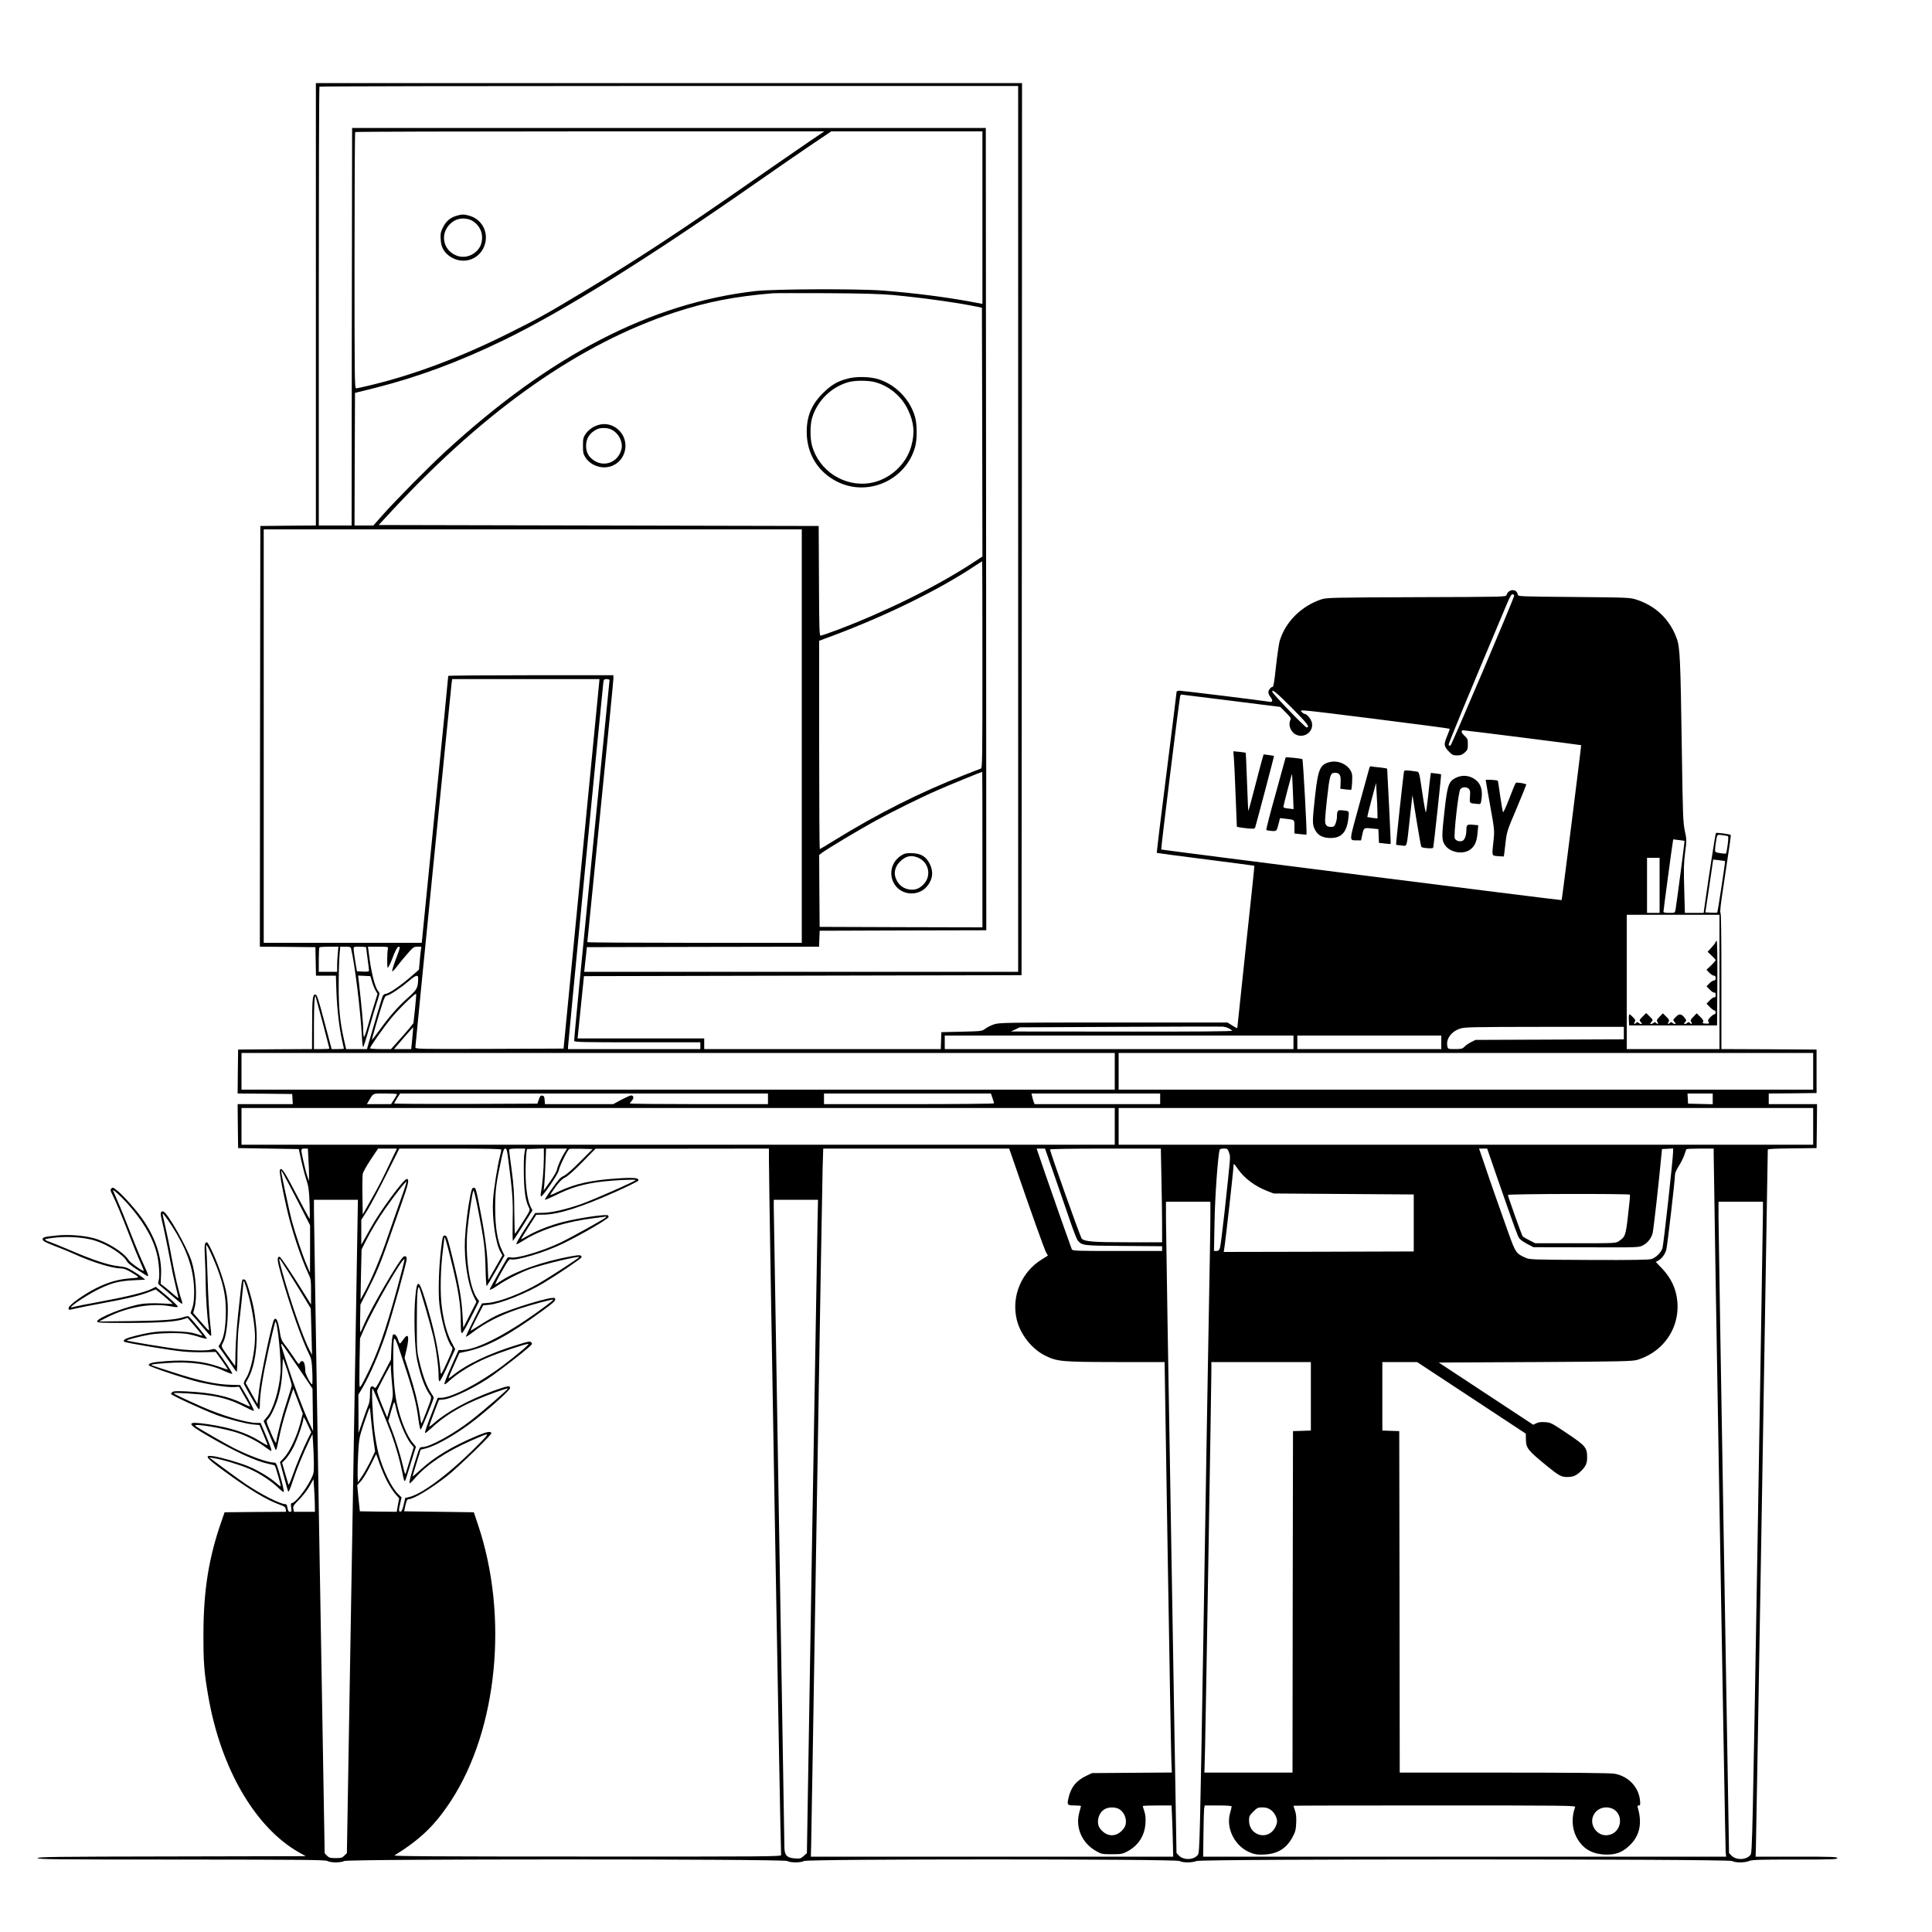 <?xml version="1.0" standalone="no"?>
<!DOCTYPE svg PUBLIC "-//W3C//DTD SVG 20010904//EN"
 "http://www.w3.org/TR/2001/REC-SVG-20010904/DTD/svg10.dtd">
<svg version="1.0" xmlns="http://www.w3.org/2000/svg"
 width="400pt" height="400pt" viewBox="0 0 2000 2000"
 preserveAspectRatio="xMidYMid meet">
<g transform="translate(0,2000) scale(0.1,-0.1)"
fill="#000000" stroke="none">
<path d="M3270 16850 l0 -2290 -287 -2 -288 -3 -3 -2177 -2 -2178 287 -2 288
-3 3 -147 3 -148 103 0 103 0 6 -177 c7 -176 30 -374 61 -506 9 -38 16 -70 16
-73 0 -2 -29 -4 -63 -4 l-64 0 -75 283 c-65 245 -77 282 -94 282 -28 0 -33
-46 -33 -322 l-1 -243 -382 -2 -383 -3 -3 -227 -2 -228 282 -2 283 -3 3 -52 3
-53 -286 0 -285 0 2 -227 3 -228 314 -5 314 -5 24 -110 c13 -60 36 -150 52
-200 26 -78 30 -111 36 -255 3 -90 3 -161 -1 -157 -4 4 -66 120 -139 259 -124
239 -154 282 -168 244 -7 -16 22 -175 68 -381 49 -222 150 -528 229 -695 24
-50 26 -66 26 -185 l0 -130 -34 55 c-162 262 -280 440 -292 440 -29 0 -26 -35
16 -184 90 -321 216 -679 294 -834 20 -40 24 -67 29 -174 3 -71 2 -128 -2
-128 -15 0 -71 108 -71 135 0 66 -12 105 -32 105 -10 0 -22 -9 -26 -21 -7 -18
-16 -8 -66 68 -32 48 -74 107 -93 130 -29 37 -36 56 -49 140 -17 104 -35 141
-57 112 -21 -28 -137 -575 -155 -729 l-17 -144 -61 108 -61 109 28 51 c67 124
101 350 80 543 -14 143 -32 233 -74 372 -27 89 -35 106 -52 106 -23 0 -17 33
-60 -360 -14 -132 -26 -306 -27 -387 -1 -82 -3 -148 -4 -148 -1 0 -34 46 -74
101 -71 99 -72 103 -57 128 30 52 48 146 54 286 6 166 -7 254 -68 438 -42 128
-131 327 -147 327 -24 0 -28 -31 -21 -155 4 -71 8 -192 8 -267 1 -137 15 -346
30 -446 9 -62 19 -68 -92 59 l-67 77 15 58 c28 110 13 338 -32 479 -45 141
-245 495 -290 512 -30 12 -36 -13 -20 -79 22 -89 61 -277 92 -443 14 -77 39
-192 55 -255 16 -63 28 -116 26 -117 -1 -2 -28 19 -59 46 -32 28 -72 62 -91
76 l-33 25 4 93 c10 187 -61 396 -202 592 -62 87 -183 223 -244 274 -47 39
-54 42 -67 29 -14 -14 -13 -21 9 -64 37 -73 99 -221 177 -424 38 -100 88 -223
111 -272 22 -50 39 -92 37 -93 -9 -9 -142 86 -157 112 -49 80 -232 193 -367
227 -106 27 -252 38 -368 27 -140 -14 -158 -19 -154 -43 2 -15 32 -31 128 -68
69 -26 157 -62 195 -80 181 -83 396 -150 481 -150 31 0 59 -9 101 -34 107 -64
107 -62 7 -69 -127 -9 -233 -39 -359 -102 -129 -64 -285 -177 -285 -206 0 -22
-2 -22 75 -4 33 8 159 33 279 55 252 46 394 81 484 117 l63 25 37 -29 c20 -15
60 -49 89 -75 l52 -47 -124 6 c-78 4 -152 1 -202 -6 -159 -25 -458 -143 -458
-181 0 -13 43 -15 325 -15 325 1 492 12 573 40 l38 13 79 -91 c43 -51 78 -93
76 -94 -1 -1 -31 7 -66 19 -49 16 -100 22 -212 26 -161 5 -252 -5 -412 -45
-101 -25 -139 -44 -121 -62 13 -12 467 -88 610 -102 61 -6 161 -9 224 -7 l114
3 64 -89 c35 -49 62 -90 60 -92 -2 -2 -40 9 -84 26 -158 57 -330 76 -547 60
-149 -11 -186 -20 -186 -43 0 -14 393 -145 531 -177 125 -29 286 -52 349 -49
l55 3 57 -100 c32 -54 58 -101 58 -104 0 -3 -39 13 -86 36 -145 71 -313 107
-568 120 -103 5 -139 4 -151 -6 -8 -7 -15 -16 -15 -20 0 -12 325 -162 470
-217 103 -39 308 -93 380 -99 l66 -6 42 -100 c23 -55 42 -103 42 -108 0 -5
-38 15 -85 45 -131 82 -298 136 -521 170 -242 36 -244 15 -11 -120 286 -166
494 -261 628 -289 32 -6 61 -14 64 -18 8 -8 66 -210 61 -215 -2 -2 -28 17 -57
43 -66 56 -180 124 -276 164 -93 39 -299 98 -369 106 -94 12 -74 -16 118 -156
259 -190 435 -296 573 -346 50 -18 61 -26 63 -48 l3 -26 -318 -2 -318 -3 -33
-95 c-131 -374 -185 -713 -186 -1160 -1 -300 7 -403 50 -649 129 -748 486
-1362 943 -1619 l66 -37 -1387 -3 c-1225 -2 -1388 -4 -1388 -17 0 -13 174 -15
1488 -15 1270 -1 1491 -3 1512 -15 33 -19 137 -19 174 0 42 22 4547 22 4586 0
33 -19 137 -19 174 0 42 22 3847 22 3886 0 33 -19 131 -19 177 0 53 22 5504
22 5543 0 33 -19 131 -19 177 0 30 13 107 15 474 15 384 0 439 2 439 15 0 13
-54 15 -423 15 l-423 0 3 93 c3 67 123 7146 123 7225 0 9 67 12 253 14 l252 3
3 228 2 227 -250 0 -250 0 0 55 0 55 248 2 247 3 0 225 0 225 -492 3 -493 2 0
704 c0 472 -3 705 -10 708 -7 2 4 102 31 273 72 476 79 528 75 532 -8 8 -147
26 -153 20 -5 -5 -73 -442 -114 -734 l-13 -93 -97 0 -97 0 -7 246 c-6 205 -5
268 9 377 17 129 17 134 -3 227 -18 87 -21 158 -31 855 -14 932 -19 1046 -53
1137 -71 195 -216 335 -412 399 -69 23 -78 24 -650 29 -570 5 -580 5 -583 25
-11 64 -96 60 -117 -5 -6 -19 -23 -19 -933 -22 -867 -3 -931 -5 -982 -22 -209
-69 -375 -235 -433 -432 -8 -28 -25 -146 -38 -262 -15 -144 -26 -212 -34 -212
-18 0 -45 -34 -45 -57 0 -11 9 -32 20 -46 29 -37 26 -58 -7 -52 -65 12 -906
115 -933 115 -17 0 -30 -5 -30 -12 0 -7 -47 -384 -104 -838 -58 -453 -103
-826 -101 -829 3 -2 230 -32 506 -67 276 -35 503 -65 504 -66 2 -2 -37 -372
-86 -823 -48 -451 -88 -830 -89 -842 0 -22 -1 -21 -52 10 l-51 32 -1181 0
c-1129 0 -1183 -1 -1236 -19 -30 -10 -71 -30 -90 -45 -35 -26 -37 -26 -245
-31 l-210 -5 -3 -87 -3 -88 -1224 0 -1225 0 0 55 0 55 -655 0 -656 0 7 68 c4
37 19 182 33 322 l26 255 2265 5 2265 5 3 4618 2 4617 -3655 0 -3655 0 0
-2290z m7270 -2325 l0 -4585 -2246 0 -2246 0 7 68 c4 37 10 94 14 127 l6 60
1202 3 1202 2 3 83 3 82 863 3 862 2 -2 4153 -3 4152 -3280 0 -3280 0 -3
-2057 -2 -2058 -170 0 -170 0 0 2268 c0 1248 3 2272 7 2275 3 4 1632 7 3620 7
l3613 0 0 -4585z m-2181 3997 c-96 -65 -322 -222 -504 -348 -820 -572 -1244
-851 -1840 -1209 -351 -211 -461 -272 -747 -414 -496 -248 -972 -427 -1425
-537 -77 -19 -148 -34 -157 -34 -15 0 -16 119 -16 1323 0 728 3 1327 7 1330 3
4 1098 7 2431 7 l2425 0 -174 -118z m1811 -775 l0 -893 -122 23 c-272 50 -580
89 -908 115 -260 20 -1122 17 -1318 -5 -1081 -123 -2126 -663 -3212 -1662
-174 -160 -518 -508 -655 -663 l-90 -102 -98 0 -97 0 2 686 3 687 210 52 c442
112 869 270 1330 494 619 301 1482 839 2610 1626 220 154 485 337 590 407
l190 128 782 0 783 0 0 -893z m-925 -801 c311 -29 681 -81 885 -124 l35 -8 3
-1287 2 -1288 -115 -75 c-366 -238 -884 -494 -1382 -683 -89 -33 -169 -61
-178 -61 -13 0 -15 67 -17 568 l-3 567 -2278 5 -2277 5 153 165 c971 1041
1929 1711 2912 2036 332 109 618 165 1015 198 25 2 277 2 560 1 371 -2 563 -8
685 -19z m-945 -4566 l0 -2140 -1110 0 c-610 0 -1110 3 -1110 7 0 4 61 611
135 1350 74 738 135 1358 135 1378 l0 35 -855 0 c-470 0 -855 -3 -855 -7 1 -5
-61 -628 -137 -1385 l-137 -1378 -818 0 -818 0 0 2140 0 2140 2785 0 2785 0 0
-2140z m1870 740 c0 -1011 -1 -1071 -17 -1077 -10 -3 -91 -35 -181 -70 -447
-175 -886 -396 -1324 -666 -86 -54 -159 -97 -162 -97 -3 0 -6 485 -6 1079 l0
1078 143 53 c554 207 1107 479 1477 727 36 23 66 43 67 43 2 0 3 -482 3 -1070z
m5505 715 c0 -26 -650 -1555 -661 -1555 -7 0 -15 4 -18 9 -5 7 182 460 601
1454 34 81 49 107 62 105 9 -2 16 -8 16 -13z m-9473 -907 c-3 -24 -86 -884
-186 -1913 l-182 -1870 -767 -3 c-766 -2 -767 -2 -767 18 0 24 367 3705 375
3768 l6 42 762 0 763 0 -4 -42z m108 32 c0 -6 -84 -846 -186 -1866 -102 -1021
-183 -1862 -180 -1870 5 -12 110 -14 656 -14 l650 0 0 -35 0 -35 -685 0 -685
0 0 22 c0 28 359 3733 366 3776 4 28 9 32 34 32 17 0 30 -5 30 -10z m7064
-289 c163 -164 191 -201 151 -201 -15 0 -348 345 -353 366 -9 38 38 -1 202
-165z m-630 75 l509 -64 58 -58 c47 -46 56 -61 48 -75 -27 -51 1 -127 57 -154
90 -42 189 36 163 130 -11 37 -52 85 -74 85 -6 0 -21 10 -33 23 -22 23 -12 22
754 -74 427 -54 779 -100 781 -103 2 -2 -10 -37 -27 -77 -36 -86 -34 -103 19
-159 34 -35 43 -40 84 -40 37 0 53 6 79 29 30 27 33 35 33 86 0 51 -3 59 -32
86 -36 31 -43 59 -15 59 24 0 1216 -151 1220 -154 3 -4 -198 -1599 -202 -1604
-5 -4 -4140 519 -4145 524 -5 4 184 1531 195 1582 2 12 8 22 12 22 4 0 236
-29 516 -64z m-2574 -1541 l0 -805 -842 2 -843 3 -3 372 -2 372 32 25 c52 39
379 235 543 325 171 94 473 244 650 321 96 43 452 189 463 190 1 0 2 -362 2
-805z m7716 140 c7 -2 7 -28 -1 -89 -6 -47 -14 -88 -17 -91 -6 -6 -92 5 -107
15 -9 5 -9 25 -1 81 16 106 13 101 67 94 27 -4 53 -8 59 -10z m-448 -50 c3 -2
-80 -635 -93 -712 -6 -33 -6 -33 -65 -33 -40 0 -60 4 -60 12 0 14 87 666 96
716 l5 33 57 -7 c31 -3 58 -8 60 -9z m-258 -460 l0 -285 -65 0 -65 0 0 285 0
285 65 0 65 0 0 -285z m678 251 c4 -4 -76 -527 -81 -532 -3 -3 -31 -4 -64 -2
l-59 3 41 274 40 273 60 -7 c33 -3 61 -8 63 -9z m-58 -1251 l0 -695 -480 0
-480 0 0 695 0 695 480 0 480 0 0 -695z m-14303 298 c-4 -38 -7 -96 -7 -130
l0 -63 -95 0 -95 0 0 123 c0 68 3 127 7 130 3 4 49 7 101 7 l95 0 -6 -67z
m138 45 c39 -167 96 -634 111 -900 3 -65 9 -118 13 -118 4 0 31 84 60 188 29
103 67 229 84 279 29 89 30 93 13 112 -36 39 -76 204 -100 409 l-7 52 106 0
c97 0 106 -2 101 -17 -9 -34 -11 -198 -2 -201 5 -2 28 45 51 105 27 72 47 109
58 111 24 5 22 -2 -27 -132 -24 -64 -40 -118 -36 -121 4 -3 27 20 49 50 23 31
72 89 107 130 61 70 68 75 106 75 l40 0 -6 -42 c-3 -24 -9 -77 -12 -119 l-7
-77 -56 -49 c-134 -118 -258 -203 -296 -203 -8 0 -20 -12 -26 -27 -9 -24 -75
-246 -141 -475 l-19 -68 -108 0 -108 0 -21 93 c-42 186 -56 321 -56 552 0 121
4 264 8 318 l8 97 54 0 c47 0 54 -3 59 -22z m155 15 c0 -5 7 -57 15 -118 8
-60 15 -116 15 -123 0 -10 -16 -12 -62 -10 l-63 3 -17 100 c-9 55 -17 112 -17
128 -1 27 0 27 64 27 36 0 65 -3 65 -7z m61 -355 c9 -32 26 -73 37 -92 l20
-34 -32 -104 c-18 -56 -48 -158 -67 -225 -18 -67 -37 -119 -41 -117 -5 3 -8
38 -8 77 0 61 -17 240 -46 500 l-7 58 63 -3 64 -3 17 -57z m478 35 c-3 -104
-9 -114 -111 -206 -105 -95 -187 -188 -297 -341 -39 -54 -71 -94 -71 -90 0 13
73 266 106 366 24 74 31 88 53 93 34 8 140 79 221 148 74 64 100 71 99 30z
m-33 -318 l-16 -147 -42 -52 c-23 -28 -75 -88 -116 -133 l-74 -83 -109 0 c-60
0 -109 4 -109 8 0 15 134 206 213 304 79 98 259 274 265 259 2 -5 -4 -75 -12
-156z m-957 -137 c39 -147 71 -270 71 -273 0 -3 -36 -5 -80 -5 l-80 0 0 238
c0 207 6 319 16 310 1 -2 34 -124 73 -270z m9383 -64 c14 -8 30 -18 33 -24 4
-7 -373 -10 -1142 -9 l-1148 1 45 21 45 22 1035 5 c569 3 1051 4 1070 2 19 -2
47 -10 62 -18z m-8454 -102 l-11 -112 -89 0 -89 0 98 114 c54 62 99 113 100
112 1 -1 -3 -52 -9 -114z m12542 53 l0 -64 -767 -3 -768 -3 -46 -23 c-26 -13
-57 -34 -69 -48 -21 -21 -32 -24 -97 -24 -69 0 -73 1 -79 25 -19 74 36 154
126 185 52 18 97 19 878 20 l822 0 0 -65z m-3420 -95 l0 -70 -1805 0 -1805 0
0 70 0 70 1805 0 1805 0 0 -70z m1530 0 l0 -70 -745 0 -745 0 0 70 0 70 745 0
745 0 0 -70z m-3380 -300 l0 -190 -4520 0 -4520 0 0 190 0 190 4520 0 4520 0
0 -190z m7230 0 l0 -190 -3595 0 -3595 0 0 190 0 190 3595 0 3595 0 0 -190z
m-14660 -237 c0 -3 -14 -28 -31 -55 l-31 -48 -125 0 -125 0 19 33 c51 84 35
77 170 77 68 0 123 -3 123 -7z m3840 -48 l0 -55 -715 0 c-393 0 -715 3 -715 7
0 4 10 17 21 29 24 26 19 54 -8 54 -10 0 -56 -21 -102 -45 l-83 -45 -353 0
-354 0 -3 43 c-2 34 -7 43 -24 45 -18 3 -25 -5 -36 -40 l-15 -43 -741 -3
c-408 -1 -742 1 -742 5 0 3 14 28 31 55 l31 48 1904 0 1904 0 0 -55z m2324 8
c9 -26 16 -50 16 -55 0 -4 -396 -8 -880 -8 l-880 0 0 55 0 55 864 0 864 0 16
-47z m1736 -8 l0 -55 -650 0 -650 0 -9 23 c-5 12 -12 37 -16 55 l-7 32 666 0
666 0 0 -55z m5720 0 l0 -56 -127 3 -128 3 -3 53 -3 52 130 0 131 0 0 -55z
m-6190 -285 l0 -190 -4520 0 -4520 0 0 190 0 190 4520 0 4520 0 0 -190z m7230
0 l0 -190 -3595 0 -3595 0 0 190 0 190 3595 0 3595 0 0 -190z m-15577 -342 c4
-62 7 -138 6 -168 l0 -55 -15 40 c-18 48 -64 245 -64 274 0 17 6 21 33 21 l34
0 6 -112z m862 0 c-97 -206 -136 -282 -219 -427 l-81 -144 -3 194 c-2 107 0
209 3 227 3 17 40 84 82 147 l77 115 97 0 98 0 -54 -112z m1135 101 c0 -6 -7
-38 -15 -70 -26 -100 -64 -340 -71 -450 -12 -185 25 -446 76 -537 l21 -37 -73
-128 -73 -128 -7 162 c-7 163 -38 373 -96 659 -24 119 -29 135 -47 135 -17 0
-22 -12 -37 -85 -26 -129 -48 -311 -55 -451 -10 -212 29 -462 92 -591 l27 -55
-68 -134 -68 -134 -8 132 c-9 162 -33 305 -98 569 -57 233 -64 254 -84 254
-22 0 -24 -7 -41 -146 -23 -188 -30 -451 -16 -570 22 -179 82 -385 128 -436
14 -16 10 -28 -48 -158 -50 -110 -65 -135 -67 -113 -22 241 -68 456 -162 763
-64 208 -85 212 -101 19 -17 -191 -7 -532 19 -649 37 -170 80 -286 133 -361
19 -26 18 -27 -33 -163 -28 -74 -54 -134 -56 -131 -3 2 -11 46 -18 97 -18 119
-52 257 -110 437 l-46 144 23 98 c29 131 14 167 -39 88 -13 -19 -27 -35 -31
-37 -4 -1 -13 15 -19 37 -14 46 -38 69 -54 53 -6 -6 -13 -65 -16 -133 l-5
-123 -80 -153 c-69 -134 -81 -152 -92 -137 -7 10 -19 15 -29 11 -13 -5 -16
-21 -16 -80 0 -48 -6 -89 -17 -113 -9 -22 -36 -95 -59 -164 l-43 -125 0 198
-1 199 42 71 c79 136 173 354 243 562 66 201 215 735 215 773 0 30 -19 37 -40
16 -56 -58 -327 -524 -395 -680 -21 -49 -41 -92 -44 -96 -3 -4 -5 59 -3 140
l3 147 69 135 c95 188 137 287 210 495 34 99 98 281 142 404 78 220 88 266 58
266 -31 0 -279 -336 -371 -505 -29 -52 -63 -113 -76 -135 l-23 -40 0 128 0
129 61 96 c33 54 122 220 197 370 l136 272 528 0 c379 0 528 -3 528 -11z m69
-81 c47 -367 53 -443 48 -655 -2 -117 -1 -210 3 -208 4 2 51 74 105 160 l97
155 -21 42 c-32 67 -51 204 -50 362 0 77 4 161 7 186 l7 45 88 3 87 3 0 -99
c0 -103 -16 -290 -30 -355 -4 -20 -4 -39 0 -42 14 -9 177 229 184 268 8 45 93
217 110 223 7 3 64 3 127 2 l114 -3 -130 -130 c-80 -81 -145 -138 -170 -148
-32 -14 -56 -40 -117 -127 -43 -59 -78 -113 -78 -119 0 -5 48 15 108 44 164
83 296 121 492 144 131 15 340 24 340 15 -1 -12 -452 -210 -570 -251 -157 -54
-298 -86 -388 -88 l-82 -2 -73 -114 c-103 -160 -131 -209 -118 -209 6 0 36 17
68 37 178 114 441 197 733 233 52 6 103 13 113 15 9 2 15 0 12 -5 -9 -14 -361
-209 -477 -265 -191 -90 -459 -169 -516 -151 -11 4 -24 1 -30 -6 -11 -15 -182
-318 -182 -324 0 -12 27 1 87 42 82 56 232 132 331 168 131 47 496 135 509
123 5 -5 -313 -212 -425 -276 -170 -99 -404 -189 -515 -198 l-68 -6 -85 -170
c-47 -93 -83 -171 -80 -174 3 -3 31 15 63 40 136 104 287 181 485 248 134 44
348 102 355 95 3 -2 -39 -37 -94 -77 -356 -265 -682 -437 -840 -444 l-46 -1
-78 -175 c-44 -97 -74 -176 -68 -178 6 -2 25 10 42 27 91 86 243 179 402 247
126 54 403 147 424 143 14 -3 -108 -107 -264 -225 -242 -182 -531 -333 -639
-333 l-35 0 -49 -127 c-69 -177 -87 -231 -81 -237 3 -3 30 18 60 46 127 120
276 214 479 301 117 51 311 120 317 113 6 -6 -255 -232 -380 -329 -180 -140
-428 -277 -503 -277 -30 0 -31 -1 -67 -117 -56 -178 -75 -253 -67 -258 4 -2
29 21 55 52 122 141 323 276 585 391 200 88 199 88 80 -33 -284 -290 -578
-515 -719 -551 l-46 -11 -16 -69 c-11 -48 -21 -70 -32 -72 -21 -4 -21 13 -3
90 l13 57 -34 33 c-72 69 -161 254 -207 429 -13 52 -31 153 -40 224 -20 164
-32 454 -19 440 11 -11 140 -325 197 -476 43 -117 90 -284 111 -392 15 -79 20
-95 29 -86 3 3 28 81 56 174 28 93 53 171 55 174 3 2 -11 21 -29 41 -62 69
-134 248 -170 422 -23 113 -36 283 -35 468 2 266 1 267 111 -65 99 -297 129
-415 151 -588 7 -54 17 -97 22 -96 8 1 134 310 135 331 0 4 -13 26 -29 50 -42
63 -85 176 -117 313 -29 118 -29 125 -29 415 0 288 7 391 25 360 12 -23 116
-380 144 -500 30 -124 56 -314 56 -406 0 -47 3 -65 12 -62 7 3 46 78 86 168
l74 164 -35 66 c-46 85 -81 205 -102 359 -21 143 -16 401 10 601 8 63 15 120
15 125 1 29 22 -39 63 -205 84 -338 107 -482 107 -672 0 -80 3 -108 13 -108 7
0 49 74 94 165 l83 165 -25 36 c-77 114 -121 437 -96 704 13 134 48 370 60
404 5 13 22 -51 50 -195 63 -325 72 -398 77 -604 2 -104 8 -189 12 -188 4 2
47 73 96 159 l89 157 -26 53 c-48 97 -70 236 -71 434 0 184 10 263 61 498 21
98 29 122 43 122 14 0 19 -16 29 -92z m169 35 c-6 -32 -7 -137 -5 -233 5 -173
19 -256 53 -322 13 -26 11 -31 -62 -145 -41 -65 -78 -121 -82 -125 -4 -4 -7
97 -8 225 -1 191 -5 267 -27 433 -15 110 -27 206 -27 212 0 8 27 12 83 12 l84
0 -9 -57z m416 15 c-34 -54 -69 -133 -79 -178 -4 -19 -37 -75 -73 -125 l-64
-90 6 55 c3 30 9 128 12 218 l7 162 109 0 108 0 -26 -42z m2116 -80 c0 -314
120 -7177 126 -7191 6 -16 -138 -17 -2007 -16 -1563 0 -2010 3 -1995 12 269
167 419 312 584 564 484 741 599 1917 279 2863 l-42 125 -361 5 -360 5 13 63
c11 46 19 62 31 62 51 0 227 105 399 239 108 84 465 429 460 445 -7 22 -45 16
-141 -24 -257 -107 -451 -223 -593 -355 -46 -42 -83 -73 -82 -68 0 4 19 68 42
142 l42 134 55 14 c114 28 348 166 526 309 180 145 344 295 344 315 0 29 -25
24 -178 -31 -257 -94 -484 -219 -615 -337 -22 -19 -41 -33 -43 -30 -3 2 19 65
48 140 l52 135 45 4 c95 10 351 135 514 252 105 75 306 231 367 285 40 35 43
41 30 54 -13 14 -28 12 -130 -20 -307 -93 -543 -206 -694 -330 -16 -13 -30
-22 -32 -20 -2 2 22 62 54 132 l58 129 79 17 c207 45 428 163 778 418 130 94
148 114 129 133 -23 23 -448 -106 -608 -183 -47 -23 -124 -68 -172 -100 -48
-31 -89 -55 -91 -54 -1 2 27 62 64 133 l67 129 62 6 c115 11 384 118 559 223
158 95 397 257 397 269 0 25 -19 26 -108 10 -294 -55 -551 -144 -717 -249 -27
-18 -56 -36 -64 -41 -14 -8 28 73 104 203 24 41 40 59 50 56 52 -20 355 71
546 164 207 102 469 255 469 274 0 10 -6 18 -12 19 -63 5 -305 -32 -460 -71
-131 -33 -275 -90 -372 -146 -32 -19 -60 -34 -61 -32 -2 2 33 59 77 128 l80
125 77 1 c154 3 385 76 735 232 132 59 241 113 244 120 9 29 -43 35 -215 23
-274 -18 -439 -55 -612 -136 -92 -44 -93 -44 -75 -17 64 99 106 145 146 164
27 13 94 73 178 159 l135 138 898 0 897 1 0 -122z m2545 -45 c159 -464 308
-881 325 -910 l18 -31 -61 -38 c-213 -130 -319 -382 -262 -623 37 -155 156
-306 296 -375 124 -61 168 -65 734 -66 l501 0 32 -2002 c18 -1102 35 -2058 38
-2125 l5 -122 -413 -3 -413 -3 -55 -26 c-105 -49 -159 -113 -186 -220 -21 -84
-18 -89 61 -89 36 0 65 -3 65 -6 0 -3 -7 -31 -16 -62 -46 -158 26 -324 178
-407 49 -28 60 -30 158 -30 96 0 110 3 158 28 115 60 182 163 190 294 3 51 0
87 -12 122 -9 27 -16 52 -16 55 0 3 67 6 149 6 l149 0 6 -142 c3 -79 7 -198 8
-266 l3 -122 -1876 0 -1875 0 3 118 c2 64 28 1627 58 3472 30 1845 58 3442 61
3548 l6 192 963 0 962 0 58 -167z m338 95 c14 -40 60 -172 102 -293 42 -121
103 -299 136 -394 33 -96 67 -184 77 -194 46 -51 49 -52 475 -55 l397 -3 0
-25 0 -24 -464 0 c-432 0 -464 1 -471 18 -15 38 -183 514 -271 770 l-93 272
43 0 44 0 25 -72z m1180 -235 c4 -170 7 -388 7 -485 l0 -178 -354 0 c-361 0
-448 7 -478 38 -14 14 -328 897 -328 923 0 5 233 9 573 9 l574 0 6 -307z m700
265 c16 -48 19 -4 -48 -628 -20 -179 -40 -340 -46 -357 -8 -26 -16 -33 -36
-33 l-26 0 6 303 c4 259 35 687 53 745 2 7 20 12 43 12 37 0 40 -2 54 -42z
m2780 -271 c185 -531 207 -591 225 -617 11 -14 48 -40 83 -58 l64 -33 545 -1
c542 -2 545 -2 587 20 50 26 87 73 101 127 9 34 63 511 89 790 l8 80 58 3 57
3 0 -30 c0 -71 -97 -950 -110 -1001 -12 -43 -65 -97 -112 -113 -25 -9 -195
-12 -647 -10 -592 3 -614 3 -659 23 -97 43 -103 52 -175 252 -85 237 -197 556
-257 736 l-49 142 42 0 42 0 108 -313z m2237 255 c0 -197 120 -7186 124 -7224
l5 -48 -2707 0 -2707 0 3 232 c1 128 5 248 7 266 l6 32 139 0 c95 0 140 -4
140 -11 0 -6 -7 -36 -16 -67 -47 -161 52 -351 214 -412 47 -18 72 -21 142 -18
137 7 228 64 290 180 29 53 35 76 38 145 3 58 0 95 -12 129 -9 26 -16 49 -16
51 0 2 657 3 1461 3 1346 0 1461 -1 1455 -16 -39 -102 -34 -223 14 -313 62
-115 153 -172 290 -179 109 -5 177 18 253 88 110 100 140 231 91 398 -5 17 -2
22 11 22 15 0 17 7 12 54 -14 139 -124 252 -267 275 -42 7 -438 11 -1142 11
l-1078 0 -2 1768 -3 1767 -87 3 -88 3 0 354 0 355 180 0 180 0 562 -370 563
-371 1 -57 c2 -94 17 -113 217 -277 121 -99 150 -115 209 -115 62 0 95 14 141
58 53 51 67 82 67 147 0 99 -18 120 -208 247 -160 108 -169 112 -228 116 -42
3 -70 -1 -91 -12 l-31 -15 -489 322 -489 322 1000 5 c896 5 1007 8 1056 23
307 94 477 396 396 703 -23 86 -69 166 -138 240 l-67 70 29 17 c35 21 63 59
79 107 10 33 91 728 91 785 0 13 18 52 39 85 22 34 47 85 57 113 9 29 19 55
21 60 2 4 67 7 144 7 l139 0 0 -58z m-4931 -146 c70 -102 178 -184 309 -235
l67 -26 725 -5 725 -5 0 -295 0 -295 -984 -3 -983 -2 5 32 c13 75 97 825 97
868 0 18 9 11 39 -34z m-9740 -315 l141 -275 0 -245 -1 -246 -30 70 c-43 98
-124 339 -159 470 -24 91 -110 491 -110 513 0 17 29 -36 159 -287z m1080 -6
c-33 -94 -95 -269 -136 -389 -75 -223 -171 -450 -242 -578 l-39 -71 5 259 6
259 37 75 c61 121 137 248 213 355 110 156 212 284 215 271 1 -6 -25 -88 -59
-181z m-2843 -29 c165 -181 270 -355 314 -521 26 -95 37 -250 22 -293 -10 -29
-8 -33 36 -68 26 -21 82 -69 125 -107 43 -38 80 -67 83 -64 3 3 -1 25 -10 50
-29 85 -65 242 -101 437 -19 107 -49 251 -65 319 -17 68 -28 126 -26 128 6 6
86 -108 141 -202 129 -218 185 -406 185 -619 -1 -72 -6 -117 -19 -155 l-19
-54 72 -81 c39 -45 86 -99 103 -120 18 -22 35 -37 38 -34 4 3 -1 64 -10 135
-8 70 -20 268 -25 438 -5 171 -12 322 -15 338 -10 58 15 22 68 -100 108 -248
143 -409 134 -616 -6 -138 -22 -214 -55 -271 l-20 -34 38 -52 c21 -29 62 -88
91 -131 28 -43 55 -79 59 -79 4 0 8 83 8 185 1 101 6 219 11 262 11 80 51 456
51 483 1 32 20 -19 54 -146 37 -133 66 -322 66 -422 0 -149 -42 -348 -91 -426
-25 -41 -29 -54 -20 -70 49 -95 141 -251 150 -254 7 -2 11 14 11 50 0 107 31
298 92 576 35 155 66 282 69 282 22 0 62 -400 53 -525 -12 -180 -75 -387 -140
-463 l-35 -42 54 -127 c30 -71 58 -138 61 -150 4 -13 10 -23 14 -23 4 0 19 63
34 140 15 77 54 220 86 317 l58 176 49 -128 49 -129 -27 -105 c-33 -129 -111
-294 -168 -353 l-41 -43 37 -135 c21 -74 39 -143 42 -152 2 -10 7 -18 11 -18
4 0 25 53 46 118 38 115 101 269 167 407 l34 70 6 -95 c4 -52 7 -144 8 -203 1
-102 -1 -111 -30 -170 -60 -119 -164 -247 -200 -247 -8 0 -9 -15 -5 -45 6 -40
5 -45 -12 -45 -15 0 -21 9 -26 40 -5 31 -11 40 -26 40 -49 0 -245 99 -400 203
-41 27 -145 102 -230 165 l-155 115 50 -8 c77 -11 271 -69 365 -110 102 -44
225 -124 299 -195 29 -28 56 -49 58 -46 6 6 -17 105 -53 224 -23 75 -27 82
-51 82 -64 0 -245 66 -413 150 -77 39 -358 200 -395 227 -50 37 312 -24 456
-77 96 -35 194 -87 266 -141 29 -21 55 -39 59 -39 11 0 -4 44 -57 170 l-51
120 -39 0 c-105 0 -364 77 -574 170 -201 90 -285 130 -285 137 0 10 254 -6
369 -23 136 -20 244 -55 360 -115 52 -27 96 -47 99 -44 6 5 -55 124 -107 208
l-36 59 -105 3 c-145 4 -317 41 -582 127 -123 39 -225 73 -227 74 -11 10 16
14 157 24 243 18 442 -10 599 -85 40 -18 75 -30 77 -26 6 8 -104 173 -151 229
-26 30 -30 32 -63 22 -45 -13 -165 -13 -305 0 -106 10 -563 85 -572 93 -6 7
141 44 241 62 102 17 321 20 398 4 29 -6 81 -19 116 -31 34 -11 67 -18 73 -16
9 3 -166 218 -190 232 -5 3 -28 -1 -52 -9 -82 -27 -204 -36 -539 -41 l-335 -4
78 40 c212 110 469 155 670 116 48 -9 67 -10 67 -2 0 11 -75 81 -176 163 l-51
42 -50 -25 c-73 -34 -250 -78 -527 -129 -133 -24 -256 -49 -274 -54 -28 -9
-32 -8 -22 4 26 31 197 140 293 185 127 61 200 79 351 87 l119 6 -29 24 c-16
13 -60 43 -98 66 -59 35 -81 42 -147 49 -100 10 -255 60 -482 157 -100 43
-206 86 -235 96 -30 9 -50 21 -45 26 4 4 59 13 121 19 134 12 286 0 390 -31
139 -43 300 -147 337 -218 7 -15 51 -50 97 -79 46 -29 91 -58 100 -64 33 -23
28 0 -23 108 -29 60 -91 210 -139 334 -48 124 -108 272 -134 329 -25 57 -46
106 -46 108 0 13 69 -49 136 -121z m15567 77 c3 -5 -6 -98 -19 -207 -24 -215
-29 -230 -94 -273 -33 -23 -34 -23 -450 -23 l-417 0 -60 30 c-34 17 -65 36
-71 43 -10 13 -152 411 -152 427 0 12 1256 14 1263 3z m-13171 -235 c-2 -101
-27 -1623 -57 -3382 l-54 -3199 -26 -26 c-22 -23 -34 -26 -90 -26 -56 0 -68 3
-90 25 l-24 25 -56 3270 c-30 1799 -55 3321 -55 3383 l0 112 228 0 227 0 -3
-182z m4761 -55 c-3 -131 -29 -1653 -58 -3382 l-52 -3145 -33 -29 c-30 -27
-38 -29 -93 -25 -83 6 -107 34 -107 121 0 34 -25 1520 -55 3302 -30 1782 -55
3275 -55 3318 l0 77 229 0 229 0 -5 -237z m4067 80 c0 -123 -7 -510 -25 -1508
-3 -170 -24 -1385 -45 -2700 -38 -2261 -41 -2391 -59 -2415 -41 -56 -150 -60
-200 -6 l-22 24 -54 3193 c-30 1757 -55 3274 -55 3372 l0 177 230 0 230 0 0
-137z m5720 33 c0 -58 -25 -1573 -55 -3368 -52 -3099 -56 -3264 -73 -3288 -42
-56 -151 -60 -201 -6 l-22 23 -54 3204 c-30 1762 -55 3279 -55 3372 l0 167
230 0 230 0 0 -104z m-15263 -626 c44 -69 113 -181 155 -250 l75 -125 7 -240
6 -240 -26 49 c-63 120 -193 490 -279 798 -36 131 -41 159 -26 143 4 -6 44
-66 88 -135z m1129 -151 c-127 -465 -210 -700 -333 -941 -46 -91 -58 -108 -61
-88 -2 14 -2 131 0 260 l5 235 36 83 c101 231 412 771 424 735 2 -6 -30 -134
-71 -284z m-1034 -827 l153 -227 3 -220 3 -220 -45 96 c-59 130 -151 373 -225
602 -63 192 -68 212 -52 202 5 -3 78 -108 163 -233z m-103 -52 c22 -69 41
-132 41 -141 0 -8 -24 -89 -54 -180 -45 -135 -91 -312 -108 -413 -2 -12 -24
31 -54 102 -48 114 -50 122 -34 137 26 23 68 106 95 184 37 109 55 216 58 338
1 61 5 109 8 105 4 -4 25 -63 48 -132z m10591 -255 l0 -354 -92 -3 -93 -3 -3
-1767 -2 -1768 -456 0 -456 0 7 263 c7 307 65 3753 65 3892 l0 95 515 0 515 0
0 -355z m-9510 112 c11 -112 11 -117 -32 -262 l-20 -69 -54 129 c-30 72 -52
138 -50 147 2 9 35 74 72 145 l69 128 2 -55 c2 -30 7 -103 13 -163z m35 -214
c23 -125 106 -327 161 -392 l27 -32 -37 -122 c-21 -67 -41 -133 -45 -147 -6
-19 -12 -4 -30 75 -26 113 -79 284 -122 392 l-29 73 28 99 c15 54 30 97 33 95
4 -2 10 -21 14 -41z m-255 -125 c5 -56 17 -157 26 -223 l17 -120 -41 -87 c-22
-47 -62 -119 -88 -160 l-49 -73 -3 70 c-1 39 1 142 6 230 9 156 10 164 62 318
29 87 55 156 57 153 3 -2 9 -51 13 -108z m-651 -74 l33 -71 -30 -59 c-51 -103
-124 -275 -163 -388 -21 -60 -40 -103 -43 -95 -2 8 -18 62 -35 120 l-31 106
38 40 c20 23 54 72 74 111 39 72 108 267 108 305 0 30 12 13 49 -69z m820
-581 c24 -45 61 -103 83 -128 l40 -45 -13 -70 -12 -70 -191 2 -191 3 -14 135
-13 135 35 38 c20 20 64 93 99 161 l62 124 36 -101 c20 -56 55 -139 79 -184z
m-750 -230 l1 -83 -109 0 -108 0 -6 30 c-6 27 1 37 61 98 37 37 85 99 107 139
l40 71 6 -86 c4 -48 7 -124 8 -169z m8321 -3158 c70 -36 99 -142 54 -202 -70
-95 -177 -95 -247 -1 -42 56 -18 160 46 198 38 24 106 26 147 5z m1571 -8 c39
-26 69 -79 69 -122 0 -16 -10 -48 -23 -69 -75 -132 -267 -77 -267 77 0 45 4
53 44 93 40 40 48 44 93 44 35 0 60 -7 84 -23z m3554 3 c101 -62 81 -223 -33
-261 -70 -23 -139 7 -174 74 -49 97 20 207 131 207 26 0 56 -8 76 -20z"/>
<path d="M4722 17765 c-63 -19 -107 -58 -137 -120 -23 -47 -27 -65 -23 -124 4
-83 36 -137 104 -181 120 -76 273 -36 337 89 68 136 3 294 -141 337 -55 17
-84 17 -140 -1z m130 -35 c49 -14 94 -53 119 -103 32 -61 24 -153 -17 -204
-58 -74 -152 -101 -232 -67 -131 54 -167 210 -73 315 54 60 125 80 203 59z"/>
<path d="M8772 16080 c-106 -28 -167 -65 -253 -150 -125 -124 -175 -255 -167
-435 11 -210 124 -385 312 -480 321 -163 718 16 811 365 19 72 19 221 0 294
-47 180 -191 335 -368 396 -91 32 -240 36 -335 10z m283 -35 c148 -39 279
-147 345 -288 62 -130 72 -239 33 -377 -53 -191 -227 -347 -424 -380 -268 -45
-534 127 -604 391 -20 72 -19 212 1 280 53 180 199 324 380 374 67 18 198 18
269 0z"/>
<path d="M6149 15583 c-35 -19 -64 -43 -84 -71 -27 -40 -30 -51 -30 -126 0
-73 3 -87 27 -124 53 -79 160 -118 252 -92 172 48 218 274 79 389 -71 58 -158
67 -244 24z m174 -27 c81 -35 132 -136 108 -215 -42 -141 -201 -186 -309 -87
-37 33 -55 76 -55 131 0 76 36 132 108 169 37 20 105 20 148 2z"/>
<path d="M12773 12154 c3 -38 12 -214 18 -391 l13 -322 25 -5 c14 -3 56 -8 92
-12 60 -5 68 -4 73 12 26 90 197 736 194 738 -1 2 -26 6 -55 10 l-52 7 -14
-48 c-8 -26 -43 -159 -78 -295 -35 -136 -65 -245 -66 -244 -2 1 -8 137 -14
302 -6 164 -12 300 -13 301 -2 2 -31 6 -66 10 l-63 6 6 -69z"/>
<path d="M13309 12159 c0 -2 -47 -170 -103 -374 -57 -203 -101 -373 -97 -377
3 -3 28 -8 55 -10 54 -3 51 -7 76 90 l11 43 52 -6 c103 -12 97 -7 97 -84 l0
-69 61 -7 c33 -4 62 -6 64 -4 6 7 -35 773 -43 780 -7 7 -171 24 -173 18z m75
-354 l7 -181 -53 6 c-41 4 -53 9 -52 21 2 20 86 340 89 337 1 -2 5 -84 9 -183z"/>
<path d="M13765 12111 c-100 -25 -120 -71 -151 -348 -30 -272 -30 -298 -1
-353 29 -58 81 -85 162 -85 112 0 167 61 183 203 9 81 13 77 -70 84 -40 4 -48
-6 -48 -70 0 -18 -7 -48 -14 -67 -13 -31 -19 -35 -50 -35 -26 0 -40 6 -50 23
-13 20 -12 48 10 257 28 255 35 280 84 280 48 0 62 -24 58 -99 l-3 -66 55 -7
c30 -3 56 -5 57 -4 8 8 15 129 9 160 -17 88 -132 152 -231 127z"/>
<path d="M14175 12048 c-3 -13 -50 -183 -104 -378 -108 -393 -107 -368 -24
-369 l42 -1 12 54 c17 79 16 78 97 70 l71 -7 3 -71 3 -71 59 -7 c33 -4 61 -6
62 -5 2 2 -6 176 -16 387 -11 212 -20 388 -20 391 0 4 -33 10 -72 14 -40 3
-81 9 -90 11 -12 4 -19 -2 -23 -18z m84 -447 l1 -74 -51 6 c-29 4 -53 8 -55 9
-1 2 18 82 44 178 l47 175 6 -110 c4 -60 7 -143 8 -184z"/>
<path d="M14535 12017 c-6 -18 -86 -759 -83 -762 2 -1 27 -5 55 -7 63 -6 52
-39 88 285 14 126 25 231 26 235 0 4 20 -113 43 -261 24 -147 46 -270 50 -274
12 -13 118 -20 122 -9 6 18 86 757 82 760 -1 2 -26 6 -54 9 l-52 6 -5 -37 c-3
-20 -14 -112 -23 -204 -10 -93 -21 -168 -24 -168 -3 0 -19 84 -34 188 -37 245
-32 231 -70 236 -85 13 -117 14 -121 3z"/>
<path d="M15070 11948 c-73 -37 -87 -77 -115 -329 -28 -247 -30 -297 -11 -342
42 -103 213 -137 292 -58 38 37 53 80 60 165 l7 73 -54 5 c-61 6 -69 0 -69
-52 0 -62 -19 -109 -45 -116 -31 -8 -63 3 -75 26 -14 25 36 476 56 508 18 27
65 30 90 5 13 -14 15 -29 11 -80 -5 -70 -7 -68 75 -75 34 -4 36 -2 42 32 17
101 0 168 -53 213 -60 50 -141 60 -211 25z"/>
<path d="M15380 11925 c0 -5 21 -124 46 -264 45 -252 46 -256 35 -361 -18
-167 -21 -157 47 -163 31 -2 58 -4 59 -3 2 2 9 61 17 132 15 128 16 130 116
366 55 131 100 242 100 246 0 10 -96 26 -108 18 -5 -3 -35 -75 -67 -160 -33
-86 -62 -150 -66 -143 -4 6 -16 82 -29 167 -12 85 -23 157 -25 158 -8 8 -125
14 -125 7z"/>
<path d="M9336 11148 c-112 -66 -143 -206 -70 -311 77 -108 242 -116 329 -14
60 70 71 151 30 234 -38 75 -89 107 -179 111 -59 2 -77 -1 -110 -20z m157 -22
c120 -43 155 -188 69 -279 -38 -40 -74 -57 -122 -57 -81 0 -147 50 -171 130
-17 55 2 118 50 163 57 54 107 67 174 43z"/>
<path d="M17760 10249 c0 -7 -19 -32 -42 -57 l-41 -45 41 -39 c23 -21 42 -43
42 -48 0 -5 -21 -29 -47 -54 l-48 -45 29 -30 c17 -17 38 -31 48 -31 13 0 18
-8 18 -25 0 -17 -5 -25 -18 -25 -10 0 -31 -14 -47 -30 l-29 -30 34 -35 c19
-20 40 -33 47 -31 9 4 13 -4 13 -24 0 -20 -4 -28 -13 -24 -7 2 -28 -11 -47
-31 l-34 -35 34 -35 c19 -19 40 -35 47 -35 7 0 13 -9 13 -20 0 -11 -6 -20 -13
-20 -7 0 -26 -14 -42 -30 -25 -26 -27 -34 -18 -49 10 -17 8 -18 -27 -17 -32 0
-37 3 -30 17 7 12 -1 25 -28 52 l-38 37 -34 -35 c-30 -31 -33 -38 -22 -55 13
-22 3 -27 -16 -8 -9 9 -15 9 -24 0 -7 -7 -19 -12 -27 -12 -11 0 -11 3 3 19 16
17 15 20 -9 50 -33 39 -53 39 -90 1 -28 -29 -28 -30 -10 -50 14 -16 15 -20 4
-20 -8 0 -20 5 -27 12 -9 9 -15 9 -24 0 -19 -19 -29 -14 -16 8 11 17 8 24 -22
55 l-36 35 -34 -35 c-30 -31 -33 -38 -22 -55 13 -22 3 -27 -16 -8 -9 9 -15 9
-24 0 -7 -7 -19 -12 -27 -12 -11 0 -10 4 4 20 18 20 18 22 -17 57 l-37 36 -37
-37 c-35 -35 -36 -37 -19 -56 15 -16 15 -20 4 -20 -8 0 -20 5 -27 12 -9 9 -15
9 -24 0 -19 -19 -29 -14 -16 8 11 17 8 24 -17 50 -16 16 -33 30 -37 30 -5 0
-8 -26 -6 -57 l3 -58 455 0 455 0 3 438 c1 289 -1 437 -8 437 -5 0 -10 -5 -10
-11z"/>
</g>
</svg>
